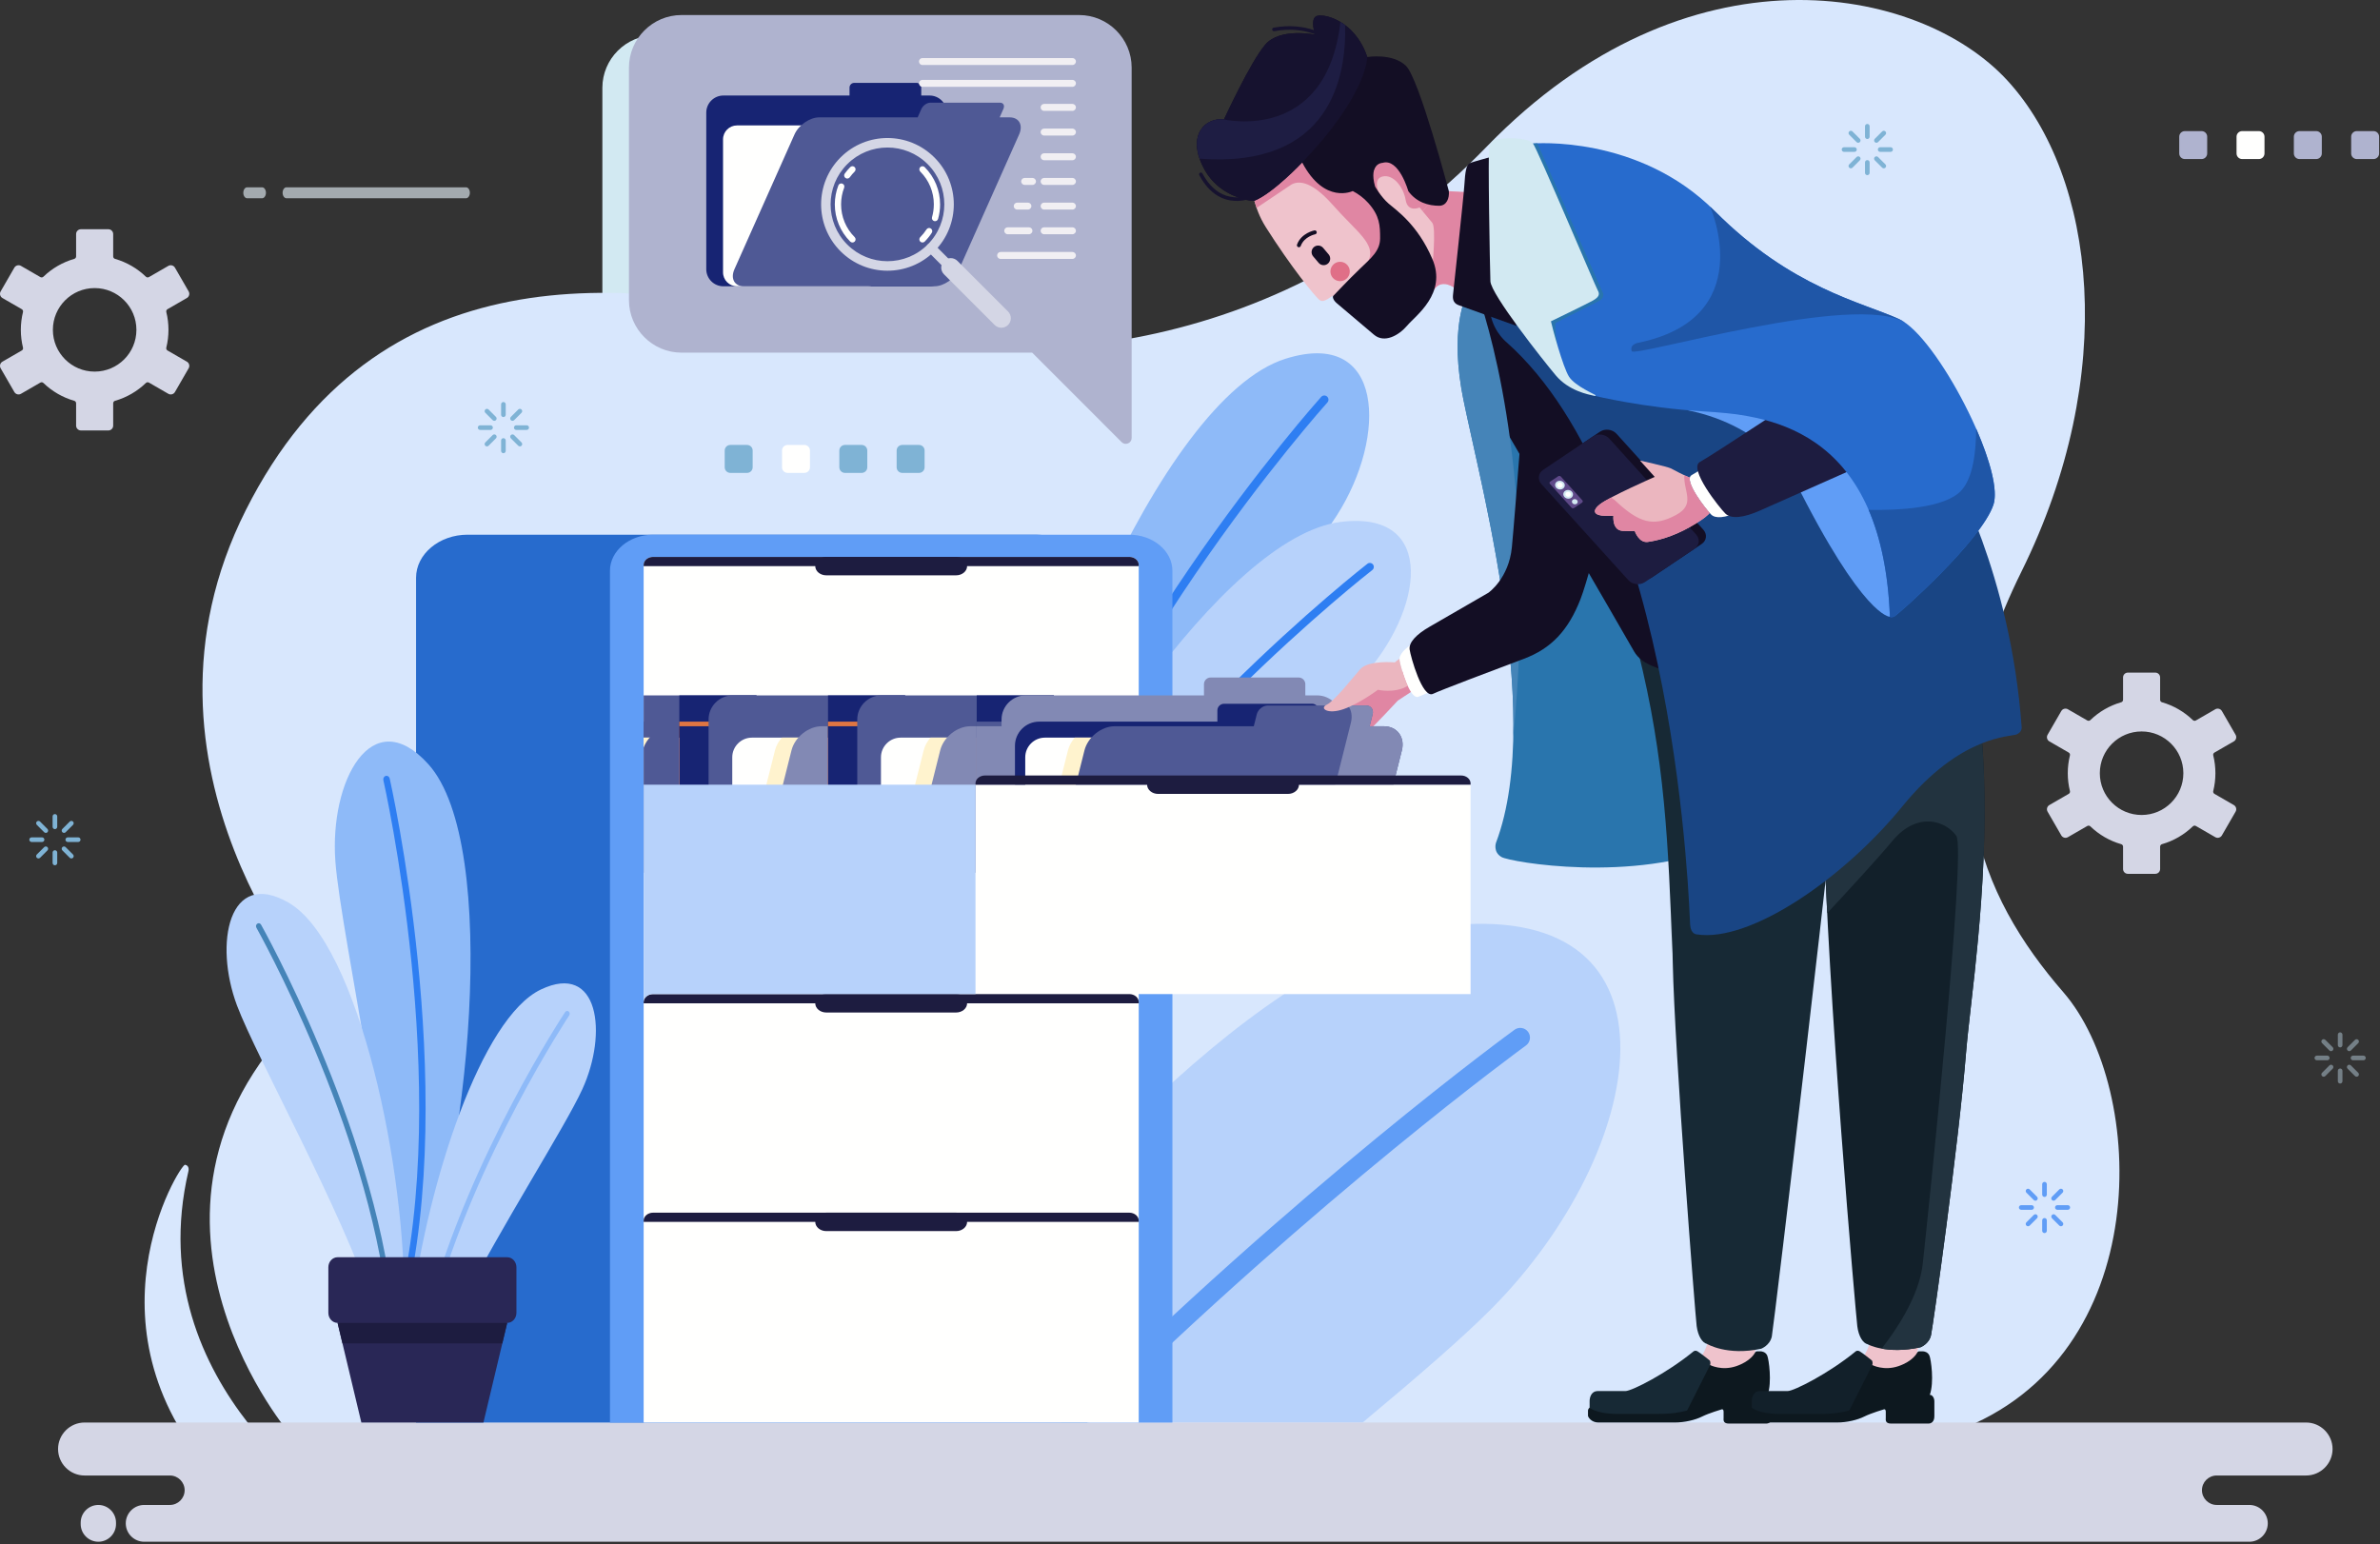 <?xml version="1.0" encoding="UTF-8"?>
<svg width="980px" height="636px" viewBox="0 0 980 636" version="1.1" xmlns="http://www.w3.org/2000/svg" xmlns:xlink="http://www.w3.org/1999/xlink">
    <rect x="0" y="0" width="980" height="636" fill="#333333" stroke="none"/>
    <title>illustration copy</title>
    <g id="1---Login" stroke="none" stroke-width="1" fill="none" fill-rule="evenodd">
        <g id="illustration-copy" transform="translate(0, -0)">
            <path d="M269.661,14.533 L433.404,14.533 C445.299,14.533 455.029,24.262 455.029,36.157 L455.029,188.7 C455.029,189.698 454.461,190.548 453.541,190.93 C452.618,191.312 451.615,191.112 450.909,190.407 L414.06,153.559 L269.661,153.559 C257.767,153.559 248.035,143.827 248.035,131.934 L248.035,36.157 C248.035,24.262 257.767,14.533 269.661,14.533" id="Fill-2" fill="#D2E9F2"></path>
            <path d="M142.652,623.239 C142.652,623.239 56.75,571.554 77.585,482.299 C77.585,482.299 78.194,480.012 76.198,479.645 C74.201,479.273 31.518,547.933 91.158,610.783 L142.652,623.239 Z M118.442,589.278 C118.442,589.278 38.052,493.415 131.839,410.4 C131.839,410.4 47.621,316.557 101.215,210.082 C154.808,103.605 258.166,112.629 340.472,134.285 C422.775,155.941 529.963,145.112 612.265,60.293 C694.57,-24.527 790.274,-6.48 826.641,33.223 C863.007,72.926 872.576,154.137 832.381,235.347 C792.188,316.559 815.154,368.892 849.609,408.596 C884.061,448.298 887.889,558.814 805.583,589.278 L118.442,589.278 L118.442,589.278 Z" id="Fill-3" fill="#D8E7FD"></path>
            <path d="M597.721,381.024 C696.802,371.684 678.334,474.079 614.443,538.63 C602.733,550.46 584.059,566.649 561.084,585.797 L362.17,585.797 C439.128,477.781 529.672,387.441 597.721,381.024" id="Fill-4" fill="#B7D2FB"></path>
            <path d="M437.186,585.797 C534.682,488.723 623.074,424.459 623.617,424.063 C625.401,422.753 627.908,423.141 629.216,424.924 C630.524,426.709 630.136,429.216 628.351,430.525 C627.823,430.912 543.172,492.453 448.46,585.797 L437.186,585.797" id="Fill-5" fill="#609DF6"></path>
            <path d="M529.309,147.739 C569.974,134.93 571.428,179.482 550.46,212.258 C530.579,243.333 443.294,339.802 423.531,389.417 L412.818,383.711 C418.605,309.676 477.249,164.134 529.309,147.739" id="Fill-6" fill="#8EBAF8"></path>
            <path d="M416.757,385.809 C441.678,277.531 543.675,163.83 544.018,163.441 C544.65,162.734 545.735,162.671 546.444,163.3 C547.149,163.931 547.213,165.016 546.584,165.725 C546.239,166.112 444.121,279.941 419.857,387.46 L416.757,385.809" id="Fill-7" fill="#2E7EF2"></path>
            <path d="M551.91,214.949 C592.213,209.825 586.036,251.851 560.819,279.039 C539.925,301.566 462.271,362.234 425.057,405.991 L407.981,399.552 C432.909,329.078 504.332,220.998 551.91,214.949" id="Fill-8" fill="#B7D2FB"></path>
            <path d="M414.219,401.903 C461.007,311.522 562.678,232.454 563.046,232.167 C563.757,231.611 564.784,231.736 565.342,232.446 C565.898,233.156 565.774,234.183 565.064,234.741 C564.7,235.027 463.682,313.585 417.253,403.047 L414.219,401.903" id="Fill-9" fill="#2E7EF2"></path>
            <path d="M40.497,634.891 C44.499,634.891 47.77,631.62 47.77,627.619 L47.77,627.012 C47.77,623.011 44.499,619.74 40.497,619.74 C36.498,619.74 33.223,623.011 33.223,627.012 L33.223,627.619 C33.223,631.62 36.498,634.891 40.497,634.891 Z M34.816,585.797 L949.559,585.797 C955.556,585.797 960.469,590.708 960.469,596.705 L960.469,596.707 C960.469,602.706 955.559,607.617 949.559,607.617 L912.749,607.617 C909.415,607.617 906.687,610.346 906.687,613.676 C906.687,617.011 909.415,619.74 912.749,619.74 L926.214,619.74 C930.381,619.74 933.793,623.149 933.793,627.315 C933.793,631.482 930.383,634.891 926.214,634.891 L59.363,634.891 C55.196,634.891 51.786,631.483 51.786,627.315 C51.786,623.149 55.196,619.74 59.363,619.74 L69.969,619.74 C73.302,619.74 76.029,617.011 76.029,613.676 C76.029,610.344 73.302,607.617 69.969,607.617 L34.816,607.617 C28.815,607.617 23.906,602.707 23.906,596.707 L23.906,596.705 C23.906,590.707 28.82,585.797 34.816,585.797 L34.816,585.797 Z" id="Fill-10" fill="#D4D6E5"></path>
            <path d="M873.385,289.206 C871.003,289.894 868.742,290.864 866.644,292.077 C864.492,293.322 862.508,294.82 860.73,296.533 C860.384,296.866 859.867,296.916 859.47,296.687 L851.481,292.073 L851.437,292.047 C850.977,291.797 850.455,291.752 849.979,291.88 C849.487,292.012 849.046,292.329 848.773,292.8 L848.741,292.853 L843.119,302.592 C842.848,303.061 842.794,303.603 842.927,304.097 C843.057,304.587 843.376,305.028 843.847,305.299 L843.901,305.333 L851.825,309.91 C852.243,310.149 852.433,310.632 852.324,311.075 L852.328,311.075 C852.033,312.254 851.809,313.466 851.658,314.708 C851.512,315.918 851.435,317.155 851.435,318.413 C851.435,319.671 851.512,320.908 851.658,322.117 C851.809,323.359 852.035,324.573 852.328,325.749 C852.448,326.24 852.202,326.734 851.768,326.949 L843.846,331.524 L843.847,331.525 C843.376,331.797 843.057,332.239 842.927,332.73 C842.794,333.224 842.848,333.765 843.119,334.233 L848.773,344.026 C849.046,344.498 849.487,344.815 849.979,344.946 C850.472,345.078 851.009,345.024 851.478,344.753 L851.539,344.722 L859.475,340.139 C859.89,339.902 860.4,339.976 860.73,340.292 C862.506,342.005 864.492,343.506 866.644,344.75 C868.755,345.97 871.029,346.944 873.429,347.631 C873.894,347.764 874.198,348.189 874.198,348.647 L874.198,357.867 C874.198,358.409 874.421,358.905 874.78,359.263 C875.137,359.622 875.63,359.846 876.174,359.846 L887.487,359.846 C888.028,359.846 888.523,359.622 888.883,359.263 C889.241,358.905 889.464,358.409 889.464,357.867 L889.464,348.647 C889.464,348.149 889.811,347.73 890.278,347.618 C892.66,346.931 894.919,345.962 897.019,344.75 C899.169,343.506 901.154,342.005 902.93,340.292 C903.294,339.944 903.842,339.905 904.243,340.173 L912.181,344.754 C912.652,345.024 913.19,345.078 913.682,344.946 C914.175,344.815 914.615,344.498 914.887,344.026 L914.921,343.973 L920.544,334.23 L920.542,334.23 C920.814,333.762 920.867,333.222 920.734,332.73 C920.602,332.237 920.286,331.795 919.821,331.525 L911.836,326.916 C911.418,326.677 911.23,326.196 911.336,325.749 C911.628,324.573 911.852,323.36 912.004,322.117 C912.15,320.908 912.226,319.671 912.226,318.413 C912.226,317.155 912.15,315.918 912.004,314.706 C911.852,313.466 911.628,312.254 911.336,311.075 C911.215,310.584 911.457,310.09 911.895,309.876 L919.821,305.299 C920.286,305.029 920.602,304.589 920.734,304.097 C920.867,303.604 920.814,303.065 920.542,302.595 L920.511,302.536 L914.888,292.798 L914.887,292.8 C914.615,292.329 914.175,292.012 913.682,291.88 C913.19,291.748 912.652,291.8 912.182,292.07 L912.182,292.073 L904.191,296.687 C903.764,296.934 903.239,296.848 902.909,296.512 C901.137,294.805 899.158,293.315 897.017,292.077 C894.906,290.856 892.631,289.883 890.234,289.193 C889.769,289.06 889.464,288.638 889.464,288.178 L889.464,278.958 C889.464,278.415 889.241,277.923 888.883,277.562 C888.523,277.203 888.028,276.982 887.487,276.982 L876.174,276.982 C875.63,276.982 875.137,277.203 874.78,277.562 C874.421,277.923 874.198,278.415 874.198,278.958 L874.198,288.178 C874.198,288.677 873.852,289.094 873.385,289.206 Z M869.668,306.252 C872.781,303.141 877.081,301.215 881.832,301.215 C886.579,301.215 890.879,303.141 893.99,306.252 C897.104,309.366 899.029,313.664 899.029,318.413 C899.029,323.162 897.104,327.461 893.99,330.575 C890.879,333.684 886.579,335.611 881.832,335.611 C877.081,335.611 872.781,333.684 869.668,330.575 C866.558,327.461 864.634,323.162 864.634,318.413 C864.634,313.664 866.558,309.366 869.668,306.252 Z" id="Fill-11" fill="#D4D6E5"></path>
            <path d="M280.604,6.193 L444.348,6.193 C456.243,6.193 465.974,15.925 465.974,27.818 L465.974,180.361 C465.974,181.359 465.405,182.211 464.483,182.593 C463.562,182.975 462.557,182.775 461.852,182.07 L425.004,145.22 L280.604,145.22 C268.711,145.22 258.981,135.489 258.981,123.595 L258.981,27.818 C258.981,15.925 268.711,6.193 280.604,6.193" id="Fill-13" fill="#AFB3CF"></path>
            <path d="M297.852,117.898 L382.795,117.898 C386.665,117.898 389.831,114.734 389.831,110.863 L389.831,46.373 C389.831,42.505 386.665,39.337 382.795,39.337 L379.343,39.337 L379.343,36.064 C379.343,34.998 378.472,34.129 377.406,34.129 L351.743,34.129 C350.678,34.129 349.805,35 349.805,36.064 L349.805,39.337 L297.852,39.337 C293.983,39.337 290.815,42.505 290.815,46.373 L290.815,110.863 C290.815,114.732 293.983,117.898 297.852,117.898" id="Fill-14" fill="#172473"></path>
            <path d="M357.13,117.898 L303.453,117.898 C300.301,117.898 297.721,115.319 297.721,112.166 L297.721,57.38 C297.721,54.228 300.301,51.65 303.453,51.65 L357.13,51.65 C360.283,51.65 362.862,54.228 362.862,57.38 L362.862,112.166 C362.862,115.319 360.283,117.898 357.13,117.898" id="Fill-15" fill="#FFFFFE"></path>
            <path d="M306.32,117.898 L384.749,117.898 C388.62,117.898 393.195,114.734 394.919,110.863 L419.642,55.364 C421.366,51.494 419.61,48.328 415.74,48.328 L411.618,48.328 L413.169,44.845 C413.798,43.431 413.158,42.276 411.745,42.276 L383.119,42.276 C381.707,42.276 380.036,43.431 379.407,44.845 L377.856,48.328 L337.311,48.328 C333.441,48.328 328.866,51.494 327.142,55.364 L302.419,110.863 C300.695,114.734 302.452,117.898 306.32,117.898" id="Fill-16" fill="#4F5995"></path>
            <path d="M365.425,60.748 C359.436,60.748 353.444,63.031 348.872,67.603 C344.302,72.175 342.016,78.167 342.016,84.157 C342.016,90.148 344.302,96.138 348.872,100.71 C353.444,105.28 359.436,107.565 365.425,107.565 C371.416,107.565 377.408,105.28 381.978,100.71 C386.55,96.138 388.835,90.148 388.835,84.157 C388.835,78.167 386.55,72.175 381.978,67.603 C377.408,63.031 371.416,60.748 365.425,60.748 Z M346.106,64.837 C351.44,59.503 358.434,56.834 365.425,56.834 C372.417,56.834 379.41,59.503 384.746,64.837 C390.081,70.172 392.748,77.164 392.747,84.157 C392.747,91.149 390.08,98.141 384.746,103.476 C379.41,108.81 372.417,111.479 365.425,111.479 C358.434,111.479 351.44,108.81 346.106,103.476 C340.771,98.141 338.104,91.149 338.104,84.157 C338.104,77.164 340.771,70.172 346.106,64.837 L346.106,64.837 Z" id="Fill-17" fill="#D4D6E5"></path>
            <path d="M381.978,103.476 C381.214,102.712 381.214,101.472 381.978,100.71 C382.743,99.945 383.982,99.945 384.746,100.71 L391.211,107.177 C391.976,107.939 391.976,109.179 391.211,109.943 C390.447,110.707 389.21,110.707 388.445,109.943 L381.978,103.476" id="Fill-18" fill="#D4D6E5"></path>
            <path d="M388.71,112.974 C387.18,111.446 387.18,108.968 388.71,107.44 C390.236,105.911 392.714,105.911 394.243,107.44 L415.085,128.282 C416.613,129.809 416.613,132.288 415.085,133.816 C413.557,135.345 411.079,135.345 409.551,133.816 L388.71,112.974" id="Fill-19" fill="#D4D6E5"></path>
            <path d="M349.921,72.999 C349.505,73.576 348.7,73.706 348.123,73.291 C347.546,72.877 347.415,72.072 347.831,71.494 C348.175,71.016 348.536,70.554 348.911,70.116 L348.972,70.049 C349.362,69.595 349.737,69.186 350.096,68.827 C350.602,68.323 351.419,68.323 351.925,68.827 C352.428,69.331 352.428,70.15 351.925,70.653 C351.541,71.035 351.209,71.391 350.925,71.72 L350.868,71.791 C350.527,72.193 350.21,72.596 349.921,72.999 Z M351.925,97.66 C352.428,98.162 352.428,98.981 351.925,99.485 C351.419,99.99 350.602,99.99 350.096,99.485 C348.026,97.414 346.459,95.02 345.398,92.457 C344.296,89.802 343.747,86.975 343.747,84.157 C343.747,82.843 343.87,81.513 344.114,80.19 C344.354,78.895 344.717,77.614 345.198,76.361 C345.451,75.698 346.194,75.365 346.859,75.62 C347.522,75.874 347.855,76.618 347.6,77.281 C347.179,78.375 346.862,79.504 346.649,80.653 C346.438,81.798 346.331,82.971 346.331,84.157 C346.331,86.654 346.815,89.145 347.78,91.479 C348.708,93.718 350.09,95.825 351.925,97.66 Z M381.498,94.476 C381.884,93.876 382.682,93.702 383.281,94.086 C383.881,94.473 384.055,95.269 383.67,95.869 C383.257,96.511 382.804,97.139 382.311,97.749 C381.815,98.363 381.295,98.943 380.756,99.485 C380.25,99.99 379.431,99.99 378.926,99.485 C378.424,98.981 378.424,98.162 378.926,97.66 C379.431,97.154 379.891,96.645 380.302,96.135 C380.733,95.602 381.131,95.046 381.498,94.476 Z M378.926,70.653 C378.424,70.15 378.424,69.331 378.926,68.827 C379.431,68.323 380.25,68.323 380.756,68.827 C382.826,70.897 384.393,73.293 385.454,75.856 C386.55,78.505 387.099,81.329 387.099,84.157 L387.104,84.157 C387.104,86.176 386.823,88.199 386.259,90.159 C386.064,90.845 385.35,91.243 384.663,91.048 C383.977,90.853 383.58,90.14 383.774,89.452 C384.271,87.726 384.52,85.943 384.52,84.157 L384.525,84.157 C384.525,81.666 384.039,79.176 383.07,76.834 C382.142,74.593 380.762,72.488 378.926,70.653 L378.926,70.653 Z" id="Fill-20" fill="#FFFFFE"></path>
            <path d="M379.833,23.9 L441.589,23.9 C442.377,23.9 443.022,24.545 443.022,25.331 C443.022,26.12 442.377,26.765 441.589,26.765 L379.833,26.765 C379.046,26.765 378.399,26.12 378.399,25.331 C378.399,24.545 379.046,23.9 379.833,23.9" id="Fill-21" fill="#F1EFF3"></path>
            <path d="M379.833,32.889 L441.589,32.889 C442.377,32.889 443.022,33.534 443.022,34.32 C443.022,35.109 442.377,35.754 441.589,35.754 L379.833,35.754 C379.046,35.754 378.399,35.109 378.399,34.32 C378.399,33.534 379.046,32.889 379.833,32.889" id="Fill-22" fill="#F1EFF3"></path>
            <path d="M429.928,42.789 L441.589,42.789 C442.377,42.789 443.022,43.435 443.022,44.223 C443.022,45.011 442.377,45.656 441.589,45.656 L429.928,45.656 C429.14,45.656 428.496,45.011 428.496,44.223 C428.496,43.435 429.14,42.789 429.928,42.789" id="Fill-23" fill="#F1EFF3"></path>
            <path d="M429.928,52.952 L441.589,52.952 C442.377,52.952 443.022,53.597 443.022,54.385 C443.022,55.173 442.377,55.819 441.589,55.819 L429.928,55.819 C429.14,55.819 428.496,55.173 428.496,54.385 C428.496,53.597 429.14,52.952 429.928,52.952" id="Fill-24" fill="#F1EFF3"></path>
            <path d="M429.928,63.114 L441.589,63.114 C442.377,63.114 443.022,63.759 443.022,64.548 C443.022,65.336 442.377,65.979 441.589,65.979 L429.928,65.979 C429.14,65.979 428.496,65.336 428.496,64.548 C428.496,63.759 429.14,63.114 429.928,63.114" id="Fill-25" fill="#F1EFF3"></path>
            <path d="M429.928,73.277 L441.589,73.277 C442.377,73.277 443.022,73.922 443.022,74.71 C443.022,75.497 442.377,76.142 441.589,76.142 L429.928,76.142 C429.14,76.142 428.496,75.497 428.496,74.71 C428.496,73.922 429.14,73.277 429.928,73.277" id="Fill-26" fill="#F1EFF3"></path>
            <path d="M429.928,83.439 L441.589,83.439 C442.377,83.439 443.022,84.083 443.022,84.871 C443.022,85.659 442.377,86.303 441.589,86.303 L429.928,86.303 C429.14,86.303 428.496,85.659 428.496,84.871 C428.496,84.083 429.14,83.439 429.928,83.439" id="Fill-27" fill="#F1EFF3"></path>
            <path d="M429.928,93.6 L441.589,93.6 C442.377,93.6 443.022,94.245 443.022,95.032 C443.022,95.821 442.377,96.467 441.589,96.467 L429.928,96.467 C429.14,96.467 428.496,95.821 428.496,95.032 C428.496,94.245 429.14,93.6 429.928,93.6" id="Fill-28" fill="#F1EFF3"></path>
            <path d="M412.012,103.762 L441.589,103.762 C442.377,103.762 443.022,104.407 443.022,105.194 L443.022,105.196 C443.022,105.982 442.377,106.627 441.589,106.627 L412.012,106.627 C411.225,106.627 410.58,105.982 410.58,105.196 L410.58,105.194 C410.58,104.407 411.225,103.762 412.012,103.762" id="Fill-29" fill="#F1EFF3"></path>
            <path d="M414.944,93.6 L423.674,93.6 C424.462,93.6 425.108,94.245 425.108,95.032 C425.108,95.821 424.462,96.467 423.674,96.467 L414.944,96.467 C414.155,96.467 413.51,95.821 413.51,95.032 C413.51,94.245 414.155,93.6 414.944,93.6" id="Fill-30" fill="#F1EFF3"></path>
            <path d="M418.854,83.439 L423.252,83.439 C424.04,83.439 424.685,84.083 424.685,84.871 C424.685,85.659 424.04,86.303 423.252,86.303 L418.854,86.303 C418.066,86.303 417.422,85.659 417.422,84.871 C417.422,84.083 418.066,83.439 418.854,83.439" id="Fill-31" fill="#F1EFF3"></path>
            <path d="M421.919,73.277 L425.137,73.277 C425.927,73.277 426.572,73.922 426.572,74.71 C426.572,75.497 425.927,76.142 425.137,76.142 L421.919,76.142 C421.129,76.142 420.486,75.497 420.486,74.71 C420.486,73.922 421.129,73.277 421.919,73.277" id="Fill-32" fill="#F1EFF3"></path>
            <path d="M300.709,183.227 L307.62,183.227 C308.884,183.227 309.921,184.26 309.921,185.528 L309.921,192.437 C309.921,193.701 308.884,194.74 307.62,194.74 L300.709,194.74 C299.443,194.74 298.408,193.701 298.408,192.437 L298.408,185.528 C298.408,184.26 299.443,183.227 300.709,183.227" id="Fill-33" fill="#7FB3D5"></path>
            <path d="M324.309,183.227 L331.219,183.227 C332.484,183.227 333.519,184.26 333.519,185.528 L333.519,192.437 C333.519,193.701 332.484,194.74 331.219,194.74 L324.309,194.74 C323.043,194.74 322.009,193.701 322.009,192.437 L322.009,185.528 C322.009,184.26 323.043,183.227 324.309,183.227" id="Fill-34" fill="#FFFFFE"></path>
            <path d="M347.909,183.227 L354.817,183.227 C356.083,183.227 357.119,184.26 357.119,185.528 L357.119,192.437 C357.119,193.701 356.083,194.74 354.817,194.74 L347.909,194.74 C346.643,194.74 345.607,193.701 345.607,192.437 L345.607,185.528 C345.607,184.26 346.643,183.227 347.909,183.227" id="Fill-35" fill="#7FB3D5"></path>
            <path d="M371.507,183.227 L378.419,183.227 C379.683,183.227 380.718,184.26 380.718,185.528 L380.718,192.437 C380.718,193.701 379.683,194.74 378.419,194.74 L371.507,194.74 C370.242,194.74 369.207,193.701 369.207,192.437 L369.207,185.528 C369.207,184.26 370.242,183.227 371.507,183.227" id="Fill-36" fill="#7FB3D5"></path>
            <path d="M107.924,77.133 C108.797,77.133 109.504,78.144 109.504,79.387 C109.504,80.632 108.797,81.643 107.924,81.643 L101.765,81.643 C100.893,81.643 100.186,80.632 100.186,79.387 C100.186,78.144 100.893,77.133 101.765,77.133 L107.924,77.133 Z M117.948,81.643 C117.077,81.643 116.37,80.632 116.37,79.387 C116.37,78.144 117.077,77.133 117.948,77.133 L191.897,77.133 C192.768,77.133 193.475,78.144 193.475,79.387 C193.475,80.632 192.768,81.643 191.897,81.643 L117.948,81.643 L117.948,81.643 Z" id="Fill-37" fill="#A3AAAF"></path>
            <path d="M213.392,168.639 C213.764,168.265 214.369,168.265 214.741,168.639 C215.113,169.011 215.113,169.616 214.741,169.988 L211.708,173.02 C211.334,173.393 210.731,173.393 210.359,173.02 C209.987,172.648 209.987,172.044 210.359,171.671 L213.392,168.639 Z M216.875,175.14 C217.403,175.14 217.829,175.565 217.829,176.092 C217.829,176.619 217.403,177.046 216.875,177.046 L212.584,177.046 C212.059,177.046 211.632,176.619 211.632,176.092 C211.632,175.565 212.059,175.14 212.584,175.14 L216.875,175.14 Z M214.741,182.198 C215.113,182.57 215.113,183.175 214.741,183.547 C214.369,183.919 213.764,183.919 213.392,183.547 L210.359,180.514 C209.987,180.14 209.987,179.537 210.359,179.164 C210.731,178.793 211.334,178.793 211.708,179.164 L214.741,182.198 Z M208.24,185.681 C208.24,186.207 207.814,186.635 207.288,186.635 C206.759,186.635 206.335,186.207 206.335,185.681 L206.335,181.39 C206.335,180.864 206.759,180.436 207.288,180.436 C207.814,180.436 208.24,180.864 208.24,181.39 L208.24,185.681 Z M201.182,183.547 C200.81,183.919 200.205,183.919 199.833,183.547 C199.461,183.175 199.461,182.57 199.833,182.198 L202.865,179.164 C203.238,178.793 203.842,178.793 204.214,179.164 C204.588,179.537 204.588,180.14 204.214,180.514 L201.182,183.547 Z M197.699,177.046 C197.172,177.046 196.747,176.619 196.747,176.092 C196.747,175.565 197.172,175.14 197.699,175.14 L201.989,175.14 C202.516,175.14 202.942,175.565 202.942,176.092 C202.942,176.619 202.516,177.046 201.989,177.046 L197.699,177.046 Z M199.833,169.988 C199.461,169.616 199.461,169.011 199.833,168.639 C200.205,168.265 200.81,168.265 201.182,168.639 L204.214,171.671 C204.588,172.044 204.588,172.648 204.214,173.02 C203.842,173.393 203.238,173.393 202.865,173.02 L199.833,169.988 Z M206.335,166.505 C206.335,165.978 206.759,165.551 207.288,165.551 C207.814,165.551 208.24,165.978 208.24,166.505 L208.24,170.794 C208.24,171.32 207.814,171.748 207.288,171.748 C206.759,171.748 206.335,171.32 206.335,170.794 L206.335,166.505 L206.335,166.505 Z" id="Fill-38" fill="#7FB3D5"></path>
            <path d="M775.002,54.132 C775.372,53.759 775.979,53.759 776.351,54.132 C776.723,54.505 776.723,55.108 776.351,55.481 L773.318,58.515 C772.946,58.887 772.341,58.887 771.968,58.515 C771.599,58.143 771.599,57.54 771.968,57.166 L775.002,54.132 Z M778.485,60.632 C779.011,60.632 779.439,61.06 779.439,61.586 C779.439,62.113 779.011,62.54 778.485,62.54 L774.194,62.54 C773.669,62.54 773.24,62.113 773.24,61.586 C773.24,61.06 773.669,60.632 774.194,60.632 L778.485,60.632 Z M776.351,67.692 C776.723,68.063 776.723,68.669 776.351,69.04 C775.979,69.412 775.372,69.412 775.002,69.04 L771.968,66.009 C771.599,65.635 771.599,65.032 771.968,64.658 C772.341,64.286 772.946,64.286 773.318,64.658 L776.351,67.692 Z M769.85,71.175 C769.85,71.702 769.424,72.128 768.898,72.128 C768.369,72.128 767.944,71.702 767.944,71.175 L767.944,66.885 C767.944,66.358 768.369,65.932 768.898,65.932 C769.424,65.932 769.85,66.358 769.85,66.885 L769.85,71.175 Z M762.792,69.04 C762.419,69.412 761.813,69.412 761.444,69.04 C761.069,68.669 761.069,68.063 761.444,67.692 L764.475,64.658 C764.849,64.286 765.45,64.286 765.826,64.658 C766.196,65.032 766.196,65.635 765.826,66.009 L762.792,69.04 Z M759.31,62.54 C758.782,62.54 758.356,62.113 758.356,61.586 C758.356,61.06 758.782,60.632 759.31,60.632 L763.599,60.632 C764.124,60.632 764.553,61.06 764.553,61.586 C764.553,62.113 764.124,62.54 763.599,62.54 L759.31,62.54 Z M761.444,55.481 C761.069,55.108 761.069,54.505 761.444,54.132 C761.813,53.759 762.419,53.759 762.792,54.132 L765.826,57.166 C766.196,57.54 766.196,58.143 765.826,58.515 C765.45,58.887 764.849,58.887 764.475,58.515 L761.444,55.481 Z M767.944,51.999 C767.944,51.473 768.369,51.045 768.898,51.045 C769.424,51.045 769.85,51.473 769.85,51.999 L769.85,56.288 C769.85,56.815 769.424,57.242 768.898,57.242 C768.369,57.242 767.944,56.815 767.944,56.288 L767.944,51.999 L767.944,51.999 Z" id="Fill-39" fill="#7FB3D5"></path>
            <path d="M847.959,489.793 C848.333,489.422 848.936,489.422 849.308,489.793 C849.682,490.165 849.682,490.768 849.308,491.143 L846.275,494.174 C845.903,494.548 845.297,494.548 844.926,494.174 C844.553,493.804 844.553,493.199 844.926,492.827 L847.959,489.793 Z M851.443,496.294 C851.968,496.294 852.396,496.723 852.396,497.248 C852.396,497.773 851.968,498.202 851.443,498.202 L847.153,498.202 C846.625,498.202 846.199,497.773 846.199,497.248 C846.199,496.723 846.625,496.294 847.153,496.294 L851.443,496.294 Z M849.308,503.352 C849.682,503.726 849.682,504.327 849.308,504.702 C848.936,505.073 848.333,505.073 847.959,504.702 L844.926,501.67 C844.553,501.296 844.553,500.69 844.926,500.319 C845.297,499.945 845.903,499.945 846.275,500.319 L849.308,503.352 Z M842.809,506.835 C842.809,507.363 842.38,507.789 841.853,507.789 C841.328,507.789 840.901,507.363 840.901,506.835 L840.901,502.546 C840.901,502.019 841.328,501.592 841.853,501.592 C842.38,501.592 842.809,502.019 842.809,502.546 L842.809,506.835 Z M835.749,504.702 C835.377,505.073 834.774,505.073 834.398,504.702 C834.029,504.327 834.029,503.726 834.398,503.352 L837.434,500.319 C837.806,499.945 838.411,499.945 838.783,500.319 C839.155,500.69 839.155,501.296 838.783,501.67 L835.749,504.702 Z M832.268,498.202 C831.743,498.202 831.312,497.773 831.312,497.248 C831.312,496.723 831.743,496.294 832.268,496.294 L836.555,496.294 C837.083,496.294 837.509,496.723 837.509,497.248 C837.509,497.773 837.083,498.202 836.555,498.202 L832.268,498.202 Z M834.398,491.143 C834.029,490.768 834.029,490.165 834.398,489.793 C834.774,489.422 835.377,489.422 835.749,489.793 L838.783,492.827 C839.155,493.199 839.155,493.804 838.783,494.174 C838.411,494.548 837.806,494.548 837.434,494.174 L834.398,491.143 Z M840.901,487.659 C840.901,487.132 841.328,486.705 841.853,486.705 C842.38,486.705 842.809,487.132 842.809,487.659 L842.809,491.949 C842.809,492.474 842.38,492.903 841.853,492.903 C841.328,492.903 840.901,492.474 840.901,491.949 L840.901,487.659 L840.901,487.659 Z" id="Fill-40" fill="#609DF6"></path>
            <path d="M28.716,338.328 C29.089,337.956 29.695,337.956 30.065,338.328 C30.437,338.699 30.437,339.303 30.065,339.679 L27.031,342.71 C26.66,343.082 26.056,343.082 25.682,342.71 C25.312,342.339 25.312,341.735 25.682,341.361 L28.716,338.328 Z M32.199,344.829 C32.726,344.829 33.153,345.257 33.153,345.783 C33.153,346.308 32.726,346.736 32.199,346.736 L27.91,346.736 C27.384,346.736 26.956,346.308 26.956,345.783 C26.956,345.257 27.384,344.829 27.91,344.829 L32.199,344.829 Z M30.065,351.886 C30.437,352.261 30.437,352.864 30.065,353.236 C29.695,353.607 29.089,353.607 28.716,353.236 L25.682,350.202 C25.312,349.832 25.312,349.225 25.682,348.855 C26.056,348.483 26.66,348.483 27.031,348.855 L30.065,351.886 Z M23.566,355.37 C23.566,355.897 23.137,356.324 22.612,356.324 C22.086,356.324 21.658,355.897 21.658,355.37 L21.658,351.08 C21.658,350.555 22.086,350.126 22.612,350.126 C23.137,350.126 23.566,350.555 23.566,351.08 L23.566,355.37 Z M16.506,353.236 C16.134,353.607 15.529,353.607 15.157,353.236 C14.785,352.864 14.785,352.261 15.157,351.886 L18.19,348.855 C18.564,348.483 19.168,348.483 19.539,348.855 C19.913,349.225 19.913,349.832 19.539,350.202 L16.506,353.236 Z M13.023,346.736 C12.497,346.736 12.069,346.308 12.069,345.783 C12.069,345.257 12.497,344.829 13.023,344.829 L17.314,344.829 C17.84,344.829 18.268,345.257 18.268,345.783 C18.268,346.308 17.84,346.736 17.314,346.736 L13.023,346.736 Z M15.157,339.679 C14.785,339.303 14.785,338.699 15.157,338.328 C15.529,337.956 16.134,337.956 16.506,338.328 L19.539,341.361 C19.913,341.735 19.913,342.339 19.539,342.71 C19.168,343.082 18.564,343.082 18.19,342.71 L15.157,339.679 Z M21.658,336.196 C21.658,335.668 22.086,335.24 22.612,335.24 C23.137,335.24 23.566,335.668 23.566,336.196 L23.566,340.485 C23.566,341.01 23.137,341.439 22.612,341.439 C22.086,341.439 21.658,341.01 21.658,340.485 L21.658,336.196 L21.658,336.196 Z" id="Fill-41" fill="#7FB3D5"></path>
            <path d="M969.697,428.214 C970.067,427.84 970.672,427.84 971.044,428.214 C971.418,428.584 971.418,429.19 971.044,429.563 L968.011,432.597 C967.639,432.967 967.035,432.967 966.662,432.597 C966.289,432.221 966.289,431.62 966.662,431.245 L969.697,428.214 Z M973.18,434.713 C973.703,434.713 974.132,435.14 974.132,435.667 C974.132,436.193 973.703,436.621 973.18,436.621 L968.889,436.621 C968.362,436.621 967.935,436.193 967.935,435.667 C967.935,435.14 968.362,434.713 968.889,434.713 L973.18,434.713 Z M971.044,441.773 C971.418,442.147 971.418,442.75 971.044,443.122 C970.672,443.494 970.067,443.494 969.697,443.122 L966.662,440.087 C966.289,439.715 966.289,439.111 966.662,438.74 C967.035,438.366 967.639,438.366 968.011,438.74 L971.044,441.773 Z M964.543,445.256 C964.543,445.782 964.117,446.21 963.589,446.21 C963.063,446.21 962.638,445.782 962.638,445.256 L962.638,440.967 C962.638,440.44 963.063,440.011 963.589,440.011 C964.117,440.011 964.543,440.44 964.543,440.967 L964.543,445.256 Z M957.485,443.122 C957.113,443.494 956.508,443.494 956.138,443.122 C955.764,442.75 955.764,442.147 956.138,441.773 L959.17,438.74 C959.542,438.366 960.145,438.366 960.519,438.74 C960.89,439.111 960.89,439.715 960.519,440.087 L957.485,443.122 Z M954.002,436.621 C953.477,436.621 953.047,436.193 953.047,435.667 C953.047,435.14 953.477,434.713 954.002,434.713 L958.293,434.713 C958.819,434.713 959.245,435.14 959.245,435.667 C959.245,436.193 958.819,436.621 958.293,436.621 L954.002,436.621 Z M956.138,429.563 C955.764,429.19 955.764,428.584 956.138,428.214 C956.508,427.84 957.113,427.84 957.485,428.214 L960.519,431.245 C960.89,431.62 960.89,432.221 960.519,432.597 C960.145,432.967 959.542,432.967 959.17,432.597 L956.138,429.563 Z M962.638,426.08 C962.638,425.553 963.063,425.127 963.589,425.127 C964.117,425.127 964.543,425.553 964.543,426.08 L964.543,430.369 C964.543,430.895 964.117,431.323 963.589,431.323 C963.063,431.323 962.638,430.895 962.638,430.369 L962.638,426.08 L962.638,426.08 Z" id="Fill-42" fill="#747F86"></path>
            <path d="M899.632,53.989 L906.543,53.989 C907.806,53.989 908.842,55.021 908.842,56.288 L908.842,63.199 C908.842,64.461 907.806,65.498 906.543,65.498 L899.632,65.498 C898.365,65.498 897.331,64.461 897.331,63.199 L897.331,56.288 C897.331,55.021 898.365,53.989 899.632,53.989" id="Fill-43" fill="#AFB3CF"></path>
            <path d="M923.23,53.989 L930.141,53.989 C931.404,53.989 932.441,55.021 932.441,56.288 L932.441,63.199 C932.441,64.461 931.404,65.498 930.141,65.498 L923.23,65.498 C921.964,65.498 920.929,64.461 920.929,63.199 L920.929,56.288 C920.929,55.021 921.964,53.989 923.23,53.989" id="Fill-44" fill="#FFFFFE"></path>
            <path d="M946.83,53.989 L953.74,53.989 C955.005,53.989 956.042,55.021 956.042,56.288 L956.042,63.199 C956.042,64.461 955.005,65.498 953.74,65.498 L946.83,65.498 C945.564,65.498 944.53,64.461 944.53,63.199 L944.53,56.288 C944.53,55.021 945.564,53.989 946.83,53.989" id="Fill-45" fill="#AFB3CF"></path>
            <path d="M970.43,53.989 L977.338,53.989 C978.605,53.989 979.64,55.021 979.64,56.288 L979.64,63.199 C979.64,64.461 978.605,65.498 977.338,65.498 L970.43,65.498 C969.164,65.498 968.128,64.461 968.128,63.199 L968.128,56.288 C968.128,55.021 969.164,53.989 970.43,53.989" id="Fill-46" fill="#AFB3CF"></path>
            <path d="M30.527,106.623 C28.144,107.31 25.884,108.279 23.787,109.491 C21.635,110.736 19.649,112.234 17.873,113.949 C17.525,114.282 17.01,114.333 16.613,114.102 L8.621,109.488 L8.578,109.462 C8.118,109.215 7.598,109.168 7.122,109.296 C6.63,109.426 6.188,109.745 5.918,110.214 L5.884,110.27 L0.261,120.008 C-0.009,120.477 -0.063,121.019 0.069,121.511 C0.2,122.004 0.517,122.444 0.987,122.715 L1.042,122.749 L8.968,127.326 C9.385,127.565 9.576,128.046 9.466,128.49 L9.467,128.49 C9.175,129.668 8.952,130.882 8.801,132.124 C8.653,133.334 8.577,134.571 8.577,135.829 C8.577,137.087 8.653,138.324 8.801,139.535 C8.952,140.775 9.176,141.989 9.469,143.167 C9.589,143.658 9.347,144.152 8.912,144.365 L0.987,148.941 L0.987,148.943 C0.517,149.213 0.2,149.655 0.069,150.147 C-0.063,150.64 -0.009,151.183 0.261,151.651 L5.916,161.444 L5.918,161.444 C6.188,161.914 6.63,162.232 7.121,162.364 C7.613,162.494 8.153,162.442 8.621,162.171 L8.681,162.138 L16.617,157.557 C17.033,157.318 17.543,157.394 17.873,157.709 C19.649,159.422 21.635,160.922 23.785,162.167 C25.897,163.386 28.174,164.36 30.571,165.049 C31.036,165.182 31.339,165.605 31.339,166.065 L31.339,175.284 C31.339,175.826 31.562,176.321 31.921,176.679 C32.28,177.038 32.774,177.262 33.317,177.262 L44.629,177.262 C45.172,177.262 45.666,177.038 46.023,176.679 C46.384,176.321 46.607,175.826 46.607,175.284 L46.607,166.065 C46.607,165.566 46.953,165.148 47.418,165.036 C49.803,164.348 52.062,163.38 54.159,162.167 C56.312,160.922 58.297,159.422 60.073,157.709 C60.436,157.362 60.985,157.323 61.386,157.589 L69.322,162.171 C69.792,162.442 70.333,162.496 70.825,162.364 C71.316,162.232 71.757,161.914 72.028,161.444 L72.062,161.389 L77.685,151.647 C77.955,151.178 78.009,150.638 77.877,150.146 C77.746,149.653 77.43,149.213 76.964,148.943 L68.978,144.332 C68.562,144.093 68.37,143.612 68.48,143.169 L68.477,143.169 C68.77,141.989 68.995,140.776 69.145,139.535 C69.293,138.324 69.369,137.087 69.369,135.829 C69.369,134.571 69.293,133.333 69.145,132.124 C68.995,130.882 68.771,129.668 68.477,128.49 C68.358,128.001 68.602,127.506 69.036,127.292 L76.964,122.715 C77.43,122.446 77.746,122.005 77.877,121.511 C78.009,121.02 77.955,120.481 77.685,120.013 L77.653,119.953 L72.031,110.214 L72.028,110.214 C71.757,109.745 71.316,109.426 70.825,109.296 C70.333,109.164 69.792,109.218 69.322,109.488 L69.325,109.488 L61.333,114.102 C60.907,114.349 60.379,114.264 60.05,113.926 C58.279,112.223 56.301,110.729 54.159,109.491 C52.049,108.271 49.774,107.297 47.374,106.61 C46.911,106.476 46.607,106.055 46.607,105.594 L46.607,96.376 C46.607,95.833 46.384,95.337 46.023,94.98 C45.666,94.62 45.172,94.398 44.629,94.398 L33.317,94.398 C32.774,94.398 32.28,94.62 31.921,94.98 C31.562,95.337 31.339,95.833 31.339,96.376 L31.339,105.594 C31.339,106.093 30.992,106.512 30.527,106.623 Z M26.813,123.669 C29.924,120.557 34.224,118.631 38.973,118.631 C43.722,118.631 48.022,120.557 51.134,123.669 C54.247,126.78 56.171,131.08 56.171,135.829 C56.171,140.578 54.247,144.877 51.134,147.991 C48.022,151.101 43.722,153.029 38.973,153.029 C34.224,153.029 29.924,151.101 26.813,147.991 C23.699,144.877 21.775,140.578 21.775,135.829 C21.775,131.08 23.699,126.78 26.813,123.669 Z" id="Fill-47" fill="#D4D6E5"></path>
            <path d="M561.671,279.632 C551.627,288.782 550.058,289.868 550.058,289.868 C550.058,289.868 543.426,302.462 545.978,302.45 C548.531,302.442 550.566,300.138 550.566,300.138 C550.566,300.138 553.052,303.31 555.287,301.987 C557.52,300.663 558.698,300.169 558.698,300.169 C558.698,300.169 561.261,302.712 563.375,301.056 C565.49,299.398 575.586,288.5 575.586,288.5 L588.929,279.753 L583.609,274.96 L561.671,279.632" id="Fill-48" fill="#E086A3"></path>
            <path d="M724.388,548.489 C724.185,549.898 722.54,556.985 722.568,557.163 C722.857,559.249 723.369,563.433 723.369,563.433 C723.369,563.433 719.285,568.129 715.493,568.814 C711.705,569.496 694.5,570.265 694.283,569.324 C694.065,568.385 698.583,560.956 698.583,560.956 C698.583,560.956 703.468,556.859 704.123,547.38 C704.778,537.901 724.388,548.489 724.388,548.489" id="Fill-49" fill="#EFC3CC"></path>
            <path d="M702.045,562.878 L704.153,562.123 C704.153,562.123 708.927,564.637 714.933,562.587 C720.941,560.533 722.568,557.163 722.568,557.163 C722.568,557.163 722.859,556.478 723.507,556.478 C724.151,556.478 724.359,556.478 724.923,556.478 C725.487,556.478 727.05,556.724 727.697,558.261 C728.342,559.8 729.698,569.186 727.853,574.388 C726.008,579.589 723.423,578.905 723.423,578.905 C723.423,578.905 713.159,575.877 706.236,578.318 C699.313,580.762 692.973,583.302 692.973,583.302 C692.973,583.302 693.304,569.522 702.045,562.878" id="Fill-50" fill="#0D181F"></path>
            <path d="M655.309,581.893 L654.546,579.652 C654.546,579.652 654.546,577.946 654.546,576.93 C654.546,575.911 654.972,572.846 657.933,572.846 C660.893,572.846 666.651,572.846 669.279,572.846 C671.908,572.846 686.131,565.615 697.06,556.724 C697.06,556.724 697.832,555.818 698.978,556.478 C700.124,557.138 703.61,559.924 703.962,560.215 C704.317,560.51 704.361,561.707 704.153,562.123 C703.941,562.537 693.826,582.569 693.826,582.569 C693.826,582.569 664.044,586.478 655.309,581.893" id="Fill-51" fill="#172935"></path>
            <path d="M654.546,579.652 C654.546,579.652 653.877,580.206 653.877,580.826 C653.877,581.443 653.877,582.519 653.877,583.007 C653.877,583.497 655.193,585.786 658.128,585.786 C661.063,585.786 685.508,585.786 689.615,585.786 C693.72,585.786 698.053,584.746 700.857,583.336 C703.66,581.932 708.966,580.367 708.966,580.367 C708.966,580.367 709.716,580.114 709.716,581.404 C709.716,582.695 709.716,583.278 709.716,583.905 C709.716,584.531 709.334,586.233 711.901,586.233 C714.469,586.233 726.051,586.233 727.219,586.233 C728.386,586.233 729.722,585.568 729.722,583.182 C729.722,580.798 729.722,578.531 729.722,577.045 C729.722,575.562 728.82,574.388 727.853,574.388 C726.884,574.388 721.014,574.388 716.075,574.388 C711.136,574.388 707.198,575.599 701.056,578.492 C694.918,581.385 689.313,582.246 682.903,582.246 C676.498,582.246 668.39,582.246 665.287,582.246 C662.182,582.246 656.643,581.541 654.546,579.652" id="Fill-52" fill="#0D181F"></path>
            <path d="M791.169,548.489 C790.965,549.898 789.321,556.985 789.349,557.163 C789.638,559.249 790.15,563.433 790.15,563.433 C790.15,563.433 786.066,568.129 782.275,568.814 C778.485,569.496 761.283,570.265 761.062,569.324 C760.843,568.385 765.364,560.956 765.364,560.956 C765.364,560.956 770.25,556.859 770.905,547.38 C771.56,537.901 791.169,548.489 791.169,548.489" id="Fill-53" fill="#EFC3CC"></path>
            <path d="M768.826,562.878 L770.932,562.123 C770.932,562.123 775.707,564.637 781.712,562.587 C787.722,560.533 789.347,557.163 789.347,557.163 C789.347,557.163 789.64,556.478 790.287,556.478 C790.932,556.478 791.142,556.478 791.704,556.478 C792.266,556.478 793.831,556.724 794.478,558.261 C795.123,559.8 796.479,569.186 794.633,574.388 C792.788,579.589 790.202,578.905 790.202,578.905 C790.202,578.905 779.941,575.877 773.019,578.318 C766.094,580.762 759.754,583.302 759.754,583.302 C759.754,583.302 760.087,569.522 768.826,562.878" id="Fill-54" fill="#0D181F"></path>
            <path d="M722.088,581.893 L721.326,579.652 C721.326,579.652 721.326,577.946 721.326,576.93 C721.326,575.911 721.754,572.846 724.713,572.846 C727.676,572.846 733.431,572.846 736.06,572.846 C738.688,572.846 752.912,565.615 763.84,556.724 C763.84,556.724 764.612,555.818 765.758,556.478 C766.905,557.138 770.389,559.924 770.744,560.215 C771.098,560.51 771.139,561.707 770.932,562.123 C770.724,562.537 760.609,582.569 760.609,582.569 C760.609,582.569 730.825,586.478 722.088,581.893" id="Fill-55" fill="#12202A"></path>
            <path d="M721.326,579.652 C721.326,579.652 720.66,580.206 720.66,580.826 C720.66,581.443 720.66,582.519 720.66,583.007 C720.66,583.497 721.973,585.786 724.91,585.786 C727.846,585.786 752.29,585.786 756.395,585.786 C760.502,585.786 764.834,584.746 767.638,583.336 C770.443,581.932 775.746,580.367 775.746,580.367 C775.746,580.367 776.497,580.114 776.497,581.404 C776.497,582.695 776.497,583.278 776.497,583.905 C776.497,584.531 776.115,586.233 778.683,586.233 C781.254,586.233 792.83,586.233 794,586.233 C795.167,586.233 796.502,585.568 796.502,583.182 C796.502,580.798 796.502,578.531 796.502,577.045 C796.502,575.562 795.601,574.388 794.633,574.388 C793.666,574.388 787.794,574.388 782.853,574.388 C777.916,574.388 773.98,575.599 767.838,578.492 C761.698,581.385 756.093,582.246 749.686,582.246 C743.279,582.246 735.17,582.246 732.065,582.246 C728.963,582.246 723.424,581.541 721.326,579.652" id="Fill-56" fill="#0D181F"></path>
            <path d="M604.313,120.637 C604.313,120.637 597.215,132.546 601.67,159.625 C606.122,186.703 636.854,292.091 615.983,347.085 C615.983,347.085 614.695,350.857 618.281,352.932 C621.87,355.01 672.558,363.807 709.618,348.021 C746.678,332.231 681.59,128.667 604.313,120.637" id="Fill-57" fill="#2975AD"></path>
            <path d="M702.856,553.407 C702.856,553.407 711.157,558.448 725.201,555.402 C725.201,555.402 728.776,554.078 729.572,550.369 C730.369,546.657 756.608,325.792 759.785,286.582 C762.966,247.374 739.007,223.429 702.308,198.262 C665.611,173.094 696.324,194.343 693.478,192.729 C684.38,226.417 673.694,248.085 673.694,248.085 L673.613,264.69 C673.608,265.834 674.177,266.896 674.449,267.98 C685.633,312.432 686.955,347.901 688.633,392.618 C688.702,393.923 687.977,359.053 688.786,396.524 C689.594,433.998 698.084,541.751 698.614,545.989 C699.147,550.228 700.998,553.009 702.856,553.407" id="Fill-58" fill="#172935"></path>
            <path d="M611.077,162.85 L621.685,180.064 C621.685,180.064 666.633,257.276 672.862,268.274 C679.092,279.27 705.729,277.71 705.729,277.71 L648.829,112.322 C648.829,112.322 628.953,109.176 621.246,109.34 C613.536,109.504 608.587,121.303 608.587,121.303 L611.077,162.85" id="Fill-59" fill="#130E24"></path>
            <path d="M604.313,120.637 C604.313,120.637 597.215,132.546 601.67,159.625 C605.112,180.553 624.244,248.256 623.125,303.321 L623.133,303.325 C632.921,203.096 614.885,139.689 608.587,121.303 C607.168,121.022 605.743,120.785 604.313,120.637" id="Fill-60" fill="#4584B8"></path>
            <path d="M769.013,553.558 C769.013,553.558 776.725,557.871 790.766,554.825 C790.766,554.825 794.342,553.499 795.136,549.792 C795.93,546.08 806.433,472.028 809.611,432.82 C812.789,393.61 839.438,246.509 769.091,198.262 C698.742,150.014 683.577,233.259 683.577,233.259 C683.577,233.259 749.208,260.884 750.796,334.534 C752.385,408.181 764.243,541.902 764.771,546.142 C765.303,550.377 767.155,553.161 769.013,553.558" id="Fill-61" fill="#12202A"></path>
            <path d="M774.792,555.367 C778.47,556.041 783.851,556.324 790.766,554.825 C790.766,554.825 794.342,553.499 795.136,549.792 C795.93,546.083 806.433,472.028 809.611,432.82 C812.024,403.073 827.933,311.22 804.748,247.551 C804.431,247.773 768.218,273.151 747.377,308.75 C749.367,316.633 750.596,325.213 750.796,334.534 C751.064,346.961 751.628,361.101 752.376,376.041 C761.316,366.446 773.196,353.534 779.227,346.295 C789.65,333.789 801.376,338.218 805.544,344.212 C809.713,350.204 793.818,501.069 791.735,520.35 C790.266,533.919 780.469,548.135 774.792,555.367" id="Fill-62" fill="#22333F"></path>
            <path d="M593.161,78.747 C593.268,78.736 593.578,80.036 594.87,82.217 L588.483,88.939 C588.483,88.939 590.11,91.003 592.454,93.353 C589.551,94.354 587.055,96.094 585.47,98.417 C585.47,98.417 578.617,119.536 580.606,121.584 C580.536,121.67 580.464,121.755 580.39,121.843 C568.046,136.419 560.468,131.592 558.924,130.284 C557.38,128.977 549.797,122.023 548.978,121.862 C548.162,121.7 545.232,125.16 543.259,123.486 C541.279,121.812 531.692,110.086 521.255,93.61 C510.815,77.13 516.708,58.149 516.708,58.149 C542.157,37.488 563.301,76.395 565.86,69.865 C568.42,63.337 575.721,62.731 579.767,69.977 C580.333,70.99 593.011,77.665 593.161,78.747" id="Fill-63" fill="#EFC3CC"></path>
            <path d="M593.161,78.747 C593.268,78.736 593.578,80.036 594.87,82.217 L588.483,88.939 C588.483,88.939 590.11,91.003 592.454,93.353 C591.739,93.6 591.043,93.892 590.386,94.227 C590.269,93.007 590.066,92.101 589.74,91.724 C588.005,89.724 584.547,85.431 584.547,85.431 C584.547,85.431 579.707,87.684 578.797,82.344 C577.884,77.003 573.78,71.791 569.48,72.638 C565.183,73.485 567.65,79.08 567.65,79.08 L577.819,93.743 L576.125,111.201 C576.125,111.201 560.232,114.068 563.492,107.297 C566.756,100.526 558.407,95.306 548.766,84.364 C539.127,73.42 533.784,74.591 531.307,76.285 C529.763,77.341 522.592,82.15 517.415,85.618 C514.791,78.045 514.788,70.665 515.344,65.463 C521.164,61 529.418,56.189 537.125,52.581 C552.717,56.01 564.03,74.53 565.86,69.865 C568.42,63.337 575.721,62.731 579.767,69.977 C580.333,70.99 593.011,77.665 593.161,78.747" id="Fill-64" fill="#E086A3"></path>
            <path d="M596.587,78.724 C596.587,78.724 601.542,79.053 605.316,79.217 C609.089,79.381 612.192,101.399 612.192,101.399 L605.761,111.178 L604.261,113.455 L599.393,120.858 L598.932,118.574 C598.932,118.574 593.837,114.627 590.627,119.07 C587.419,123.512 579.385,111.61 579.385,111.61 C579.385,111.61 577.926,85.509 596.587,78.724" id="Fill-65" fill="#EFC3CC"></path>
            <path d="M596.587,78.724 C596.587,78.724 601.542,79.053 605.316,79.217 C609.089,79.381 612.192,101.401 612.192,101.401 L605.761,111.178 L604.261,113.455 L599.393,120.859 L598.932,118.574 C598.932,118.574 593.837,114.627 590.627,119.07 C589.829,120.175 588.732,120.268 587.536,119.783 L589.74,110.616 C589.74,110.616 591.475,93.725 589.74,91.724 C588.685,90.505 586.99,88.438 585.824,87.008 C588.33,83.484 591.792,80.468 596.587,78.724" id="Fill-66" fill="#E086A3"></path>
            <path d="M557.011,78.669 C556.998,78.674 545.381,84.344 536.186,66.898 C536.186,66.898 524.279,79.517 516.519,82.674 C516.366,82.737 516.201,82.787 516.036,82.836 L516.519,82.674 C516.519,82.674 513.204,82.792 509.565,81.188 C504.939,79.538 499.055,76.059 495.391,68.729 C488.618,55.18 496.693,48.274 503.989,49.186 C503.989,49.186 514.931,25.344 521.055,18.31 C527.179,11.275 541.508,14.272 541.508,14.272 C541.508,14.272 539.423,8.146 541.9,6.715 C544.374,5.281 557.79,7.933 563.003,23.479 C563.003,23.479 573.426,21.777 578.906,27.085 C584.371,32.38 596.523,78.482 596.587,78.724 C596.848,81.666 595.685,84.629 592.722,84.736 C588.178,84.744 583.346,83.374 579.905,78.747 C579.905,78.747 576.05,64.991 569.272,67.072 C569.272,67.072 563.51,67.125 566.208,76.808 C566.208,76.808 568.539,81.006 571.739,83.801 C574.947,86.595 583.695,92.417 589.788,106.64 C595.876,120.866 583.011,129.858 579.478,134.027 C575.948,138.195 570.016,141.446 565.755,137.835 C561.49,134.227 551.879,126.083 550.419,124.851 C548.965,123.614 548.623,122.26 548.978,121.862 C548.978,121.862 555.181,115.28 559.889,110.759 C564.596,106.233 568.274,103.299 568.277,98.129 C568.279,92.963 568.155,88.88 563.41,83.589 C561.463,81.414 559.195,79.807 557.011,78.669" id="Fill-67" fill="#130E24"></path>
            <path d="M536.186,66.898 C536.186,66.898 524.279,79.517 516.519,82.674 C516.366,82.737 516.201,82.787 516.036,82.836 L516.519,82.674 C516.519,82.674 513.204,82.792 509.565,81.188 C504.939,79.538 499.055,76.059 495.391,68.729 C488.618,55.18 496.693,48.274 503.989,49.186 C503.989,49.186 514.931,25.344 521.055,18.31 C527.179,11.275 541.508,14.272 541.508,14.272 C541.508,14.272 539.423,8.146 541.9,6.715 C544.374,5.281 557.79,7.933 563.003,23.479 C563.003,23.479 563.044,39.009 536.186,66.898" id="Fill-68" fill="#16122F"></path>
            <path d="M493.951,65.342 C490.018,54.039 497.329,48.354 503.989,49.186 C503.989,49.186 546.202,59.128 551.936,9.027 C552.581,9.414 553.229,9.845 553.879,10.329 C554.437,31.057 548.254,69.41 493.951,65.342" id="Fill-69" fill="#1E1D43"></path>
            <path d="M541.017,101.758 L541.017,101.758 C542.15,100.799 543.862,100.942 544.82,102.075 L547.091,104.762 C548.048,105.894 547.908,107.606 546.774,108.565 C545.64,109.522 543.93,109.379 542.973,108.246 L540.699,105.56 C539.743,104.427 539.885,102.716 541.017,101.758" id="Fill-70" fill="#130E24"></path>
            <path d="M549.233,108.748 C550.915,107.326 553.431,107.538 554.854,109.218 C556.277,110.9 556.065,113.414 554.383,114.838 C552.701,116.26 550.187,116.05 548.763,114.368 C547.341,112.688 547.552,110.17 549.233,108.748" id="Fill-71" fill="#E06F87"></path>
            <path d="M541.555,96.476 C541.996,96.379 542.274,95.942 542.176,95.501 C542.077,95.062 541.642,94.785 541.201,94.882 C541.185,94.885 535.794,95.953 534.068,100.721 C533.915,101.146 534.135,101.617 534.559,101.77 C534.983,101.924 535.453,101.705 535.607,101.281 C537.018,97.378 541.542,96.481 541.555,96.476" id="Fill-72" fill="#130E24"></path>
            <path d="M622.148,272.312 C622.148,272.312 587.758,285.143 584.162,286.879 C580.562,288.615 576.618,274.285 576.283,271.952 C575.946,269.619 578.412,266.884 583.075,264.214 C587.739,261.542 613.658,246.52 613.658,246.52 L622.148,272.312" id="Fill-73" fill="#FFFFFE"></path>
            <path d="M627.545,271.267 C614.966,275.992 593.164,284.227 590.063,285.722 C585.668,287.841 580.851,270.346 580.442,267.495 C580.032,264.648 583.04,261.307 588.738,258.046 C591.956,256.202 603.474,249.535 612.879,244.091 C612.879,244.091 621.275,238.255 622.533,225.388 C623.793,212.521 628.221,153.49 628.221,153.49 L662.677,168.814 L668.79,177.826 C668.79,177.826 655.871,233.715 650.802,246.707 C645.736,259.699 638.696,267.068 627.545,271.267" id="Fill-74" fill="#130E24"></path>
            <path d="M803.319,193.422 C803.319,193.422 827.81,235.789 832.433,299.241 C832.433,299.241 832.833,301.389 830.381,302.434 C827.928,303.477 807.42,302.493 783.32,332.076 C759.219,361.661 720.705,388.242 698.622,384.774 C698.622,384.774 696.234,384.759 695.939,380.893 C695.643,377.026 691.019,203.439 620.077,140.708 C620.077,140.708 613.191,135.056 613.443,125.441 C613.695,115.824 724.586,76.48 803.319,193.422" id="Fill-75" fill="#194584"></path>
            <path d="M783.337,236.79 L778.202,253.99 C778.202,253.99 767.259,254.521 738.88,197.585 C738.88,197.585 727.586,175.65 694.986,168.946 L709.506,148.283 C709.506,148.283 771.475,159.227 771.153,164.516 C770.832,169.806 783.337,236.79 783.337,236.79" id="Fill-76" fill="#609DF6"></path>
            <path d="M638.382,191.499 L658.835,177.764 C660.891,176.385 663.947,176.773 665.627,178.627 L701.373,218.13 C703.052,219.984 702.742,222.633 700.688,224.015 L680.234,237.748 C678.177,239.131 675.12,238.741 673.441,236.885 L637.695,197.384 C636.016,195.528 636.323,192.88 638.382,191.499" id="Fill-77" fill="#130E24"></path>
            <path d="M635.413,193.493 L655.868,179.759 C657.92,178.377 660.977,178.766 662.656,180.623 L698.404,220.124 C700.083,221.978 699.773,224.627 697.72,226.007 L677.265,239.742 C675.208,241.123 672.149,240.735 670.47,238.879 L634.725,199.378 C633.046,197.522 633.354,194.873 635.413,193.493" id="Fill-78" fill="#1D1C40"></path>
            <path d="M638.323,198.327 L641.616,196.115 C641.946,195.894 642.439,195.955 642.71,196.254 L651.559,206.028 C651.829,206.327 651.782,206.753 651.45,206.976 L648.158,209.186 C647.824,209.409 647.334,209.347 647.064,209.048 L638.211,199.274 C637.943,198.975 637.992,198.548 638.323,198.327" id="Fill-79" fill="#5E4988"></path>
            <path d="M641.096,198.331 C641.962,197.75 643.215,197.927 643.895,198.725 C644.576,199.524 644.428,200.642 643.56,201.224 C642.695,201.804 641.444,201.629 640.763,200.829 C640.08,200.03 640.231,198.912 641.096,198.331" id="Fill-80" fill="#D2E9F2"></path>
            <path d="M644.48,202.123 C645.344,201.541 646.599,201.717 647.28,202.516 C647.958,203.314 647.81,204.434 646.942,205.014 C646.079,205.596 644.826,205.419 644.145,204.621 C643.464,203.821 643.614,202.703 644.48,202.123" id="Fill-81" fill="#D2E9F2"></path>
            <path d="M645.013,202.749 C645.505,202.419 646.215,202.52 646.601,202.971 C646.986,203.425 646.9,204.059 646.409,204.389 C645.921,204.718 645.208,204.618 644.824,204.166 C644.438,203.712 644.524,203.077 645.013,202.749" id="Fill-82" fill="#FFFFFE"></path>
            <path d="M641.587,198.907 C642.107,198.557 642.863,198.663 643.272,199.144 C643.682,199.625 643.591,200.298 643.071,200.649 C642.549,200.998 641.797,200.891 641.387,200.41 C640.977,199.931 641.065,199.256 641.587,198.907" id="Fill-83" fill="#FFFFFE"></path>
            <path d="M647.709,205.736 C648.229,205.386 648.983,205.492 649.393,205.973 C649.802,206.454 649.715,207.127 649.191,207.476 C648.671,207.826 647.915,207.719 647.508,207.239 C647.098,206.76 647.191,206.085 647.709,205.736" id="Fill-84" fill="#D2E9F2"></path>
            <path d="M615.525,64.114 C615.112,64.354 606.616,66.555 605.184,67.198 C603.752,67.84 603.302,70.866 602.988,76.023 C602.673,81.18 598.483,119.408 598.283,121.586 C598.085,123.765 598.865,125.074 600.752,125.719 C602.637,126.364 624.391,134.194 624.391,134.194 L615.525,64.114" id="Fill-85" fill="#130E24"></path>
            <path d="M733.258,171.816 C733.258,171.816 700.389,193.597 696.608,195.629 C692.825,197.659 702.787,210.139 704.603,211.903 C706.418,213.668 710.353,213.254 715.62,210.888 C720.887,208.521 750.31,195.482 750.31,195.482 L733.258,171.816" id="Fill-86" fill="#FFFFFE"></path>
            <path d="M747.932,159.071 C747.932,159.071 704.949,187.56 700.002,190.215 C695.056,192.871 708.084,209.191 710.458,211.5 C712.831,213.807 717.977,213.265 724.864,210.171 C731.753,207.075 770.237,190.023 770.237,190.023 L747.932,159.071" id="Fill-87" fill="#1D1C40"></path>
            <path d="M656.734,163.04 C656.734,163.04 677.018,167.927 701.082,169.395 C725.145,170.862 775.107,174.174 778.202,253.99 C778.202,253.99 778.577,254.409 779.864,253.957 C781.153,253.506 815.946,222.648 820.831,207.818 C825.716,192.986 797.459,138.446 781.964,131.396 C766.465,124.347 737.62,118.607 706.108,86.958 C674.595,55.31 631.236,59.102 631.236,59.102 L621.805,94.027 C621.805,94.027 626.11,154.009 656.734,163.04" id="Fill-88" fill="#276BCD"></path>
            <path d="M784.54,132.92 C783.65,132.289 782.787,131.771 781.964,131.396 C766.465,124.347 737.62,118.607 706.108,86.958 C705.454,86.303 704.794,85.667 704.133,85.041 C704.367,85.57 724.479,131.129 674.221,141.231 C674.221,141.231 670.966,141.883 671.876,144.62 C672.788,147.354 764.274,120.014 784.54,132.92 Z M769.431,209.965 C774.257,221.162 777.487,235.526 778.202,253.99 C778.202,253.99 778.577,254.409 779.864,253.957 C781.153,253.506 815.946,222.648 820.831,207.818 C822.788,201.881 819.428,189.576 813.706,176.506 C813.683,186.068 812.427,196.659 807.647,201.934 C800.943,209.337 781.399,210.189 769.431,209.965 L769.431,209.965 Z" id="Fill-89" fill="#1F56A7"></path>
            <path d="M633.045,59.004 C631.875,59.046 631.236,59.102 631.236,59.102 L625.476,80.434 L633.836,138.756 L641.177,141.779 C641.177,141.779 639.96,133.611 640.61,133.024 C641.262,132.437 656.635,124.882 658.59,123.838 C660.547,122.797 660.155,120.908 660.155,120.908 C658.65,117.78 637.67,69.626 633.045,59.004" id="Fill-90" fill="#2975AD"></path>
            <path d="M615.801,57.363 C615.801,57.363 613.828,58.172 613.224,60.457 C612.621,62.742 613.49,110.505 613.695,115.824 C613.9,121.147 635.336,148.332 640.657,154.628 C645.981,160.924 653.849,162.466 656.734,163.04 C656.734,163.04 656.984,163.022 657.017,162.775 C657.046,162.528 648.663,159.065 646.113,155.194 C643.562,151.322 639.134,134.729 638.616,132.309 C638.616,132.309 653.35,125.212 655.89,123.773 C658.435,122.335 658.837,121.167 657.875,119.515 C656.914,117.864 632.965,61.198 631.236,59.102 C629.507,57.005 623.235,56.49 615.801,57.363" id="Fill-91" fill="#D2E9F2"></path>
            <path d="M546.62,15.036 C546.951,15.268 547.032,15.73 546.798,16.063 C546.564,16.396 546.104,16.476 545.771,16.242 C545.748,16.225 537.681,10.427 524.702,12.845 C524.302,12.92 523.917,12.655 523.844,12.253 C523.771,11.853 524.036,11.47 524.437,11.397 C538.032,8.865 546.594,15.019 546.62,15.036" id="Fill-92" fill="#16122F"></path>
            <path d="M515.685,79.87 C516.049,79.691 516.495,79.839 516.672,80.205 C516.854,80.569 516.704,81.011 516.339,81.191 C516.298,81.211 502.502,88.277 493.825,72.139 C493.631,71.78 493.766,71.334 494.124,71.139 C494.483,70.948 494.93,71.083 495.123,71.442 C503.119,86.309 515.65,79.888 515.685,79.87" id="Fill-93" fill="#16122F"></path>
            <path d="M695.823,196.69 C693.65,195.915 689.126,193.454 687.928,192.854 C686.579,192.182 675.299,189.654 675.299,189.654 L681.361,196.391 C681.361,196.391 662.835,204.475 658.793,207.675 C654.751,210.873 657.28,212.388 660.816,212.388 C664.351,212.388 664.351,212.388 664.351,212.388 C664.351,212.388 663.677,218.451 668.226,218.619 C672.77,218.788 673.106,218.619 673.106,218.619 C673.106,218.619 674.792,223.672 678.499,223.166 C682.201,222.661 688.603,221.146 696.01,216.935 C702.001,213.532 703.589,211.78 703.975,211.234 C701.538,208.481 695.061,199.999 695.823,196.69" id="Fill-94" fill="#EBB6BF"></path>
            <path d="M695.823,196.69 C695.207,196.472 694.409,196.118 693.548,195.712 C693.163,202.385 698.336,207.688 690.101,212.089 C681.036,216.935 675.094,215.685 664.775,205.835 C664.296,205.508 663.833,205.203 663.374,204.904 C661.364,205.978 659.708,206.951 658.793,207.675 C654.751,210.873 657.28,212.388 660.816,212.388 C664.351,212.388 664.351,212.388 664.351,212.388 C664.351,212.388 663.677,218.451 668.226,218.619 C672.77,218.788 673.106,218.619 673.106,218.619 C673.106,218.619 674.792,223.672 678.499,223.166 C682.201,222.661 688.603,221.146 696.01,216.935 C702.001,213.532 703.589,211.78 703.975,211.234 C701.538,208.481 695.061,199.999 695.823,196.69" id="Fill-95" fill="#E086A3"></path>
            <path d="M426.567,220.187 L192.523,220.187 C180.862,220.187 171.322,228.164 171.322,237.913 L171.322,585.797 L447.768,585.797 L447.768,237.913 C447.768,228.164 438.228,220.187 426.567,220.187" id="Fill-96" fill="#276BCD"></path>
            <path d="M464.994,220.187 L268.922,220.187 C259.153,220.187 251.16,226.87 251.16,235.037 L251.16,585.797 L482.757,585.797 L482.757,235.037 C482.757,226.87 474.764,220.187 464.994,220.187" id="Fill-97" fill="#609DF6"></path>
            <path d="M464.994,229.335 L268.922,229.335 C266.782,229.335 265.03,230.801 265.03,232.591 L265.03,585.797 L468.887,585.797 L468.887,232.591 C468.887,230.8 467.136,229.335 464.994,229.335" id="Fill-98" fill="#FFFFFE"></path>
            <path d="M340.23,229.334 L393.688,229.334 C396.182,229.334 398.222,231.039 398.222,233.125 L398.222,233.13 C398.222,235.215 396.182,236.92 393.688,236.92 L340.23,236.92 C337.735,236.92 335.695,235.215 335.695,233.13 L335.695,233.125 C335.695,231.039 337.735,229.334 340.23,229.334" id="Fill-99" fill="#1D1C40"></path>
            <path d="M268.922,229.335 L464.994,229.335 C467.136,229.335 468.887,230.8 468.887,232.591 L468.887,233.127 L265.03,233.127 L265.03,232.591 C265.03,230.8 266.782,229.335 268.922,229.335" id="Fill-100" fill="#1D1C40"></path>
            <path d="M340.23,499.383 L393.688,499.383 C396.182,499.383 398.222,501.09 398.222,503.175 L398.222,503.178 C398.222,505.263 396.182,506.97 393.688,506.97 L340.23,506.97 C337.735,506.97 335.695,505.263 335.695,503.178 L335.695,503.175 C335.695,501.09 337.735,499.383 340.23,499.383" id="Fill-101" fill="#1D1C40"></path>
            <path d="M268.922,499.383 L464.994,499.383 C467.136,499.383 468.887,500.849 468.887,502.637 L468.887,503.176 L265.03,503.176 L265.03,502.637 C265.03,500.849 266.782,499.383 268.922,499.383" id="Fill-102" fill="#1D1C40"></path>
            <polygon id="Fill-103" fill="#4F5995" points="265.03 359.389 311.501 359.389 311.501 286.367 265.03 286.367"></polygon>
            <polygon id="Fill-104" fill="#4F5995" points="265.03 359.389 311.501 359.389 311.501 297.175 265.03 297.175"></polygon>
            <polygon id="Fill-105" fill="#FFFFFE" points="265.03 359.389 311.501 359.389 311.501 303.759 265.03 303.759"></polygon>
            <polygon id="Fill-106" fill="#FFF3CE" points="265.03 359.389 311.501 359.389 311.501 303.759 265.03 303.759"></polygon>
            <path d="M311.501,299.068 L277.11,299.068 C272.029,299.068 266.84,302.93 265.03,307.862 L265.03,359.389 L311.501,359.389 L311.501,299.068" id="Fill-107" fill="#4F5995"></path>
            <polygon id="Fill-108" fill="#172473" points="279.715 350.92 311.501 350.92 311.501 286.367 279.715 286.367"></polygon>
            <polygon id="Fill-109" fill="#E07642" points="279.715 350.92 311.501 350.92 311.501 297.175 279.715 297.175"></polygon>
            <polygon id="Fill-110" fill="#EBB6B7" points="279.715 350.92 311.501 350.92 311.501 303.759 279.715 303.759"></polygon>
            <polygon id="Fill-111" fill="#EBAC9D" points="279.715 350.92 311.501 350.92 311.501 303.759 279.715 303.759"></polygon>
            <polygon id="Fill-112" fill="#172473" points="279.715 350.92 311.501 350.92 311.501 299.068 279.715 299.068"></polygon>
            <path d="M372.73,286.367 L301.704,286.367 C296.237,286.367 291.764,290.84 291.764,296.307 L291.764,359.389 L372.73,359.389 L372.73,286.367" id="Fill-113" fill="#4F5995"></path>
            <path d="M372.73,297.175 L307.225,297.175 C301.759,297.175 297.285,301.647 297.285,307.116 L297.285,359.389 L372.73,359.389 L372.73,297.175" id="Fill-114" fill="#4F5995"></path>
            <path d="M301.519,359.389 L301.519,311.859 C301.519,307.404 305.164,303.759 309.617,303.759 L372.73,303.759 L372.73,359.389 L301.519,359.389" id="Fill-115" fill="#FFFFFE"></path>
            <path d="M306.461,359.389 L319.104,309.008 C319.588,307.084 320.594,305.285 321.931,303.759 L372.73,303.759 L372.73,359.389 L306.461,359.389" id="Fill-116" fill="#FFF3CE"></path>
            <path d="M372.73,299.068 L338.339,299.068 C332.872,299.068 327.277,303.541 325.905,309.008 L313.261,359.389 L372.73,359.389 L372.73,299.068" id="Fill-117" fill="#8289B4"></path>
            <polygon id="Fill-118" fill="#172473" points="340.945 350.92 372.73 350.92 372.73 286.367 340.945 286.367"></polygon>
            <polygon id="Fill-119" fill="#E07642" points="340.945 350.92 372.73 350.92 372.73 297.175 340.945 297.175"></polygon>
            <polygon id="Fill-120" fill="#EBB6B7" points="340.945 350.92 372.73 350.92 372.73 303.759 340.945 303.759"></polygon>
            <polygon id="Fill-121" fill="#EBAC9D" points="340.945 350.92 372.73 350.92 372.73 303.759 340.945 303.759"></polygon>
            <polygon id="Fill-122" fill="#172473" points="340.945 350.92 372.73 350.92 372.73 299.068 340.945 299.068"></polygon>
            <path d="M433.96,286.367 L362.934,286.367 C357.465,286.367 352.992,290.84 352.992,296.307 L352.992,359.389 L433.96,359.389 L433.96,286.367" id="Fill-123" fill="#4F5995"></path>
            <path d="M433.96,297.175 L368.456,297.175 C362.989,297.175 358.515,301.647 358.515,307.116 L358.515,359.389 L433.96,359.389 L433.96,297.175" id="Fill-124" fill="#4F5995"></path>
            <path d="M362.748,359.389 L362.748,311.859 C362.748,307.404 366.392,303.759 370.848,303.759 L433.96,303.759 L433.96,359.389 L362.748,359.389" id="Fill-125" fill="#FFFFFE"></path>
            <path d="M367.689,359.389 L380.335,309.008 C380.816,307.084 381.822,305.285 383.159,303.759 L433.96,303.759 L433.96,359.389 L367.689,359.389" id="Fill-126" fill="#FFF3CE"></path>
            <path d="M433.96,299.068 L399.569,299.068 C394.102,299.068 388.506,303.541 387.135,309.008 L374.489,359.389 L433.96,359.389 L433.96,299.068" id="Fill-127" fill="#8289B4"></path>
            <polygon id="Fill-128" fill="#172473" points="402.174 350.92 433.96 350.92 433.96 286.367 402.174 286.367"></polygon>
            <polygon id="Fill-129" fill="#4F5995" points="402.174 350.92 433.96 350.92 433.96 297.175 402.174 297.175"></polygon>
            <polygon id="Fill-130" fill="#EBB6B7" points="402.174 350.92 433.96 350.92 433.96 303.759 402.174 303.759"></polygon>
            <polygon id="Fill-131" fill="#EBAC9D" points="402.174 350.92 433.96 350.92 433.96 303.759 402.174 303.759"></polygon>
            <polygon id="Fill-132" fill="#8289B4" points="402.174 350.92 433.96 350.92 433.96 299.068 402.174 299.068"></polygon>
            <path d="M422.343,397.366 L542.366,397.366 C547.832,397.366 552.305,392.891 552.305,387.426 L552.305,296.307 C552.305,290.838 547.832,286.367 542.366,286.367 L537.486,286.367 L537.486,281.739 C537.486,280.234 536.254,279.002 534.749,279.002 L498.487,279.002 C496.984,279.002 495.754,280.234 495.754,281.739 L495.754,286.367 L422.343,286.367 C416.876,286.367 412.403,290.84 412.403,296.307 L412.403,387.426 C412.403,392.891 416.876,397.366 422.343,397.366" id="Fill-133" fill="#8289B4"></path>
            <path d="M422.343,397.366 L542.366,397.366 C547.832,397.366 552.305,392.891 552.305,387.426 L552.305,298.217 C550.972,297.55 549.472,297.175 547.887,297.175 L543.007,297.175 L543.007,292.548 C543.007,291.041 541.778,289.813 540.273,289.813 L504.011,289.813 C502.507,289.813 501.276,291.041 501.276,292.548 L501.276,297.175 L427.866,297.175 C422.398,297.175 417.926,301.647 417.926,307.116 L417.926,396.324 C419.259,396.99 420.76,397.366 422.343,397.366" id="Fill-134" fill="#172473"></path>
            <path d="M506.1,397.366 L430.26,397.366 C425.805,397.366 422.16,393.722 422.16,389.266 L422.16,311.859 C422.16,307.404 425.805,303.759 430.26,303.759 L506.1,303.759 C510.555,303.759 514.202,307.404 514.202,311.859 L514.202,389.266 C514.202,393.722 510.555,397.366 506.1,397.366" id="Fill-135" fill="#FFFFFE"></path>
            <path d="M506.1,397.366 L430.26,397.366 C425.805,397.366 422.16,393.722 422.16,389.266 L422.16,379.076 L439.744,309.008 C440.227,307.084 441.233,305.285 442.572,303.759 L506.1,303.759 C510.555,303.759 514.202,307.404 514.202,311.859 L514.202,389.266 C514.202,393.722 510.555,397.366 506.1,397.366" id="Fill-136" fill="#FFF3CE"></path>
            <path d="M434.31,397.366 L545.126,397.366 C550.593,397.366 556.19,392.891 557.56,387.426 L577.243,309.008 C578.615,303.541 575.264,299.068 569.795,299.068 L563.972,299.068 L565.209,294.144 C565.708,292.148 564.485,290.515 562.49,290.515 L522.042,290.515 C520.046,290.515 518.005,292.148 517.501,294.144 L516.267,299.068 L458.98,299.068 C453.511,299.068 447.917,303.541 446.544,309.008 L426.863,387.426 C425.491,392.891 428.842,397.366 434.31,397.366" id="Fill-137" fill="#4F5995"></path>
            <path d="M552.305,313.339 L536.576,376.012 C535.202,381.479 529.607,385.953 524.14,385.953 L427.233,385.953 L426.863,387.426 C425.491,392.891 428.842,397.366 434.31,397.366 L545.126,397.366 C550.593,397.366 556.19,392.891 557.56,387.426 L577.242,309.008 C578.615,303.541 575.264,299.068 569.795,299.068 L563.972,299.068 L565.209,294.144 C565.708,292.148 564.485,290.515 562.49,290.515 L555.053,290.515 C556.436,292.322 556.949,294.831 556.259,297.594 L552.305,313.339" id="Fill-138" fill="#8289B4"></path>
            <polygon id="Fill-139" fill="#FFFFFE" points="401.674 409.368 605.53 409.368 605.53 323.142 401.674 323.142"></polygon>
            <path d="M340.23,409.366 L393.688,409.366 C396.182,409.366 398.222,411.071 398.222,413.158 L398.222,413.163 C398.222,415.249 396.182,416.953 393.688,416.953 L340.23,416.953 C337.735,416.953 335.695,415.249 335.695,413.163 L335.695,413.158 C335.695,411.071 337.735,409.366 340.23,409.366" id="Fill-140" fill="#1D1C40"></path>
            <path d="M268.922,409.368 L464.994,409.368 C467.136,409.368 468.887,410.832 468.887,412.623 L468.887,413.163 L265.03,413.163 L265.03,412.623 C265.03,410.832 266.782,409.368 268.922,409.368" id="Fill-141" fill="#1D1C40"></path>
            <path d="M405.566,319.351 L601.639,319.351 C603.78,319.351 605.53,320.815 605.53,322.604 L605.53,323.142 L534.868,323.142 L534.868,323.144 C534.868,325.229 532.826,326.937 530.332,326.937 L476.874,326.937 C474.381,326.937 472.341,325.229 472.341,323.144 L472.341,323.142 L401.674,323.142 L401.674,322.604 C401.674,320.815 403.427,319.351 405.566,319.351" id="Fill-142" fill="#1D1C40"></path>
            <path d="M401.674,409.368 L401.674,323.142 L265.03,323.142 L265.03,412.623 C265.03,410.832 266.782,409.368 268.922,409.368 L340.15,409.368 C340.176,409.366 340.204,409.366 340.23,409.366 L393.688,409.366 C393.715,409.366 393.741,409.366 393.769,409.368 L401.674,409.368" id="Fill-143" fill="#B7D2FB"></path>
            <path d="M176.376,314.691 C153.035,288.826 135.671,321.68 138.094,354.662 C140.394,385.932 165.161,493.219 160.568,538.356 L170.051,538.356 C193.249,480.476 206.257,347.803 176.376,314.691" id="Fill-144" fill="#8EBAF8"></path>
            <path d="M166.565,538.356 C189.144,447.13 160.561,321.026 160.464,320.597 C160.29,319.814 159.565,319.333 158.845,319.521 C158.125,319.715 157.685,320.503 157.857,321.283 C157.954,321.716 186.573,447.96 163.821,538.356 L166.565,538.356" id="Fill-145" fill="#2E7EF2"></path>
            <path d="M118.793,371.692 C94.196,357.509 87.994,388.455 97.583,414.057 C105.53,435.274 140.636,498.033 153.909,538.356 L166.412,538.356 C167.475,482.632 147.828,388.434 118.793,371.692" id="Fill-146" fill="#B7D2FB"></path>
            <path d="M161.845,538.356 C153.709,462.992 107.656,381.068 107.49,380.774 C107.17,380.197 106.479,380.013 105.951,380.363 C105.423,380.712 105.254,381.463 105.576,382.038 C105.74,382.334 151.496,463.723 159.622,538.356 L161.845,538.356" id="Fill-147" fill="#4584B8"></path>
            <path d="M222.748,407.461 C246.588,396.129 250.367,425.441 239.776,448.566 C232.612,464.214 206.785,504.277 189.396,538.356 L169.545,538.356 C176.334,486.798 198.108,419.179 222.748,407.461" id="Fill-148" fill="#B7D2FB"></path>
            <path d="M176.635,538.356 C193.56,475.891 232.538,417.026 232.694,416.79 C233.031,416.278 233.686,416.16 234.156,416.527 C234.625,416.891 234.734,417.603 234.399,418.115 C234.243,418.352 195.677,476.604 178.79,538.356 L176.635,538.356" id="Fill-149" fill="#8EBAF8"></path>
            <path d="M139.001,517.732 L208.848,517.732 C210.938,517.732 212.644,519.591 212.644,521.866 L212.644,540.634 C212.644,542.909 210.938,544.769 208.848,544.769 L139.001,544.769 C136.911,544.769 135.203,542.909 135.203,540.634 L135.203,521.866 C135.203,519.591 136.911,517.732 139.001,517.732" id="Fill-150" fill="#292756"></path>
            <polyline id="Fill-151" fill="#292756" points="150.982 533.001 196.867 533.001 208.848 544.767 199.061 585.797 148.788 585.797 139.001 544.767 150.982 533.001"></polyline>
            <polyline id="Fill-152" fill="#1D1C40" points="208.848 544.767 206.836 553.204 141.015 553.204 139.001 544.767 208.848 544.767"></polyline>
            <path d="M576.265,271.246 C575.017,272.165 574.341,272.771 574.341,272.771 C574.341,272.771 563.392,271.775 560.073,275.59 C556.758,279.406 549.459,288.695 546.309,290.186 C543.156,291.68 546.639,294.336 553.273,292.013 C559.91,289.689 567.373,284.05 567.373,284.05 C567.373,284.05 574.261,285.696 579.644,282.446 C577.84,278.514 576.473,273.283 576.283,271.952 C576.249,271.721 576.244,271.485 576.265,271.246" id="Fill-153" fill="#EBB6BF"></path>
        </g>
    </g>
</svg>
